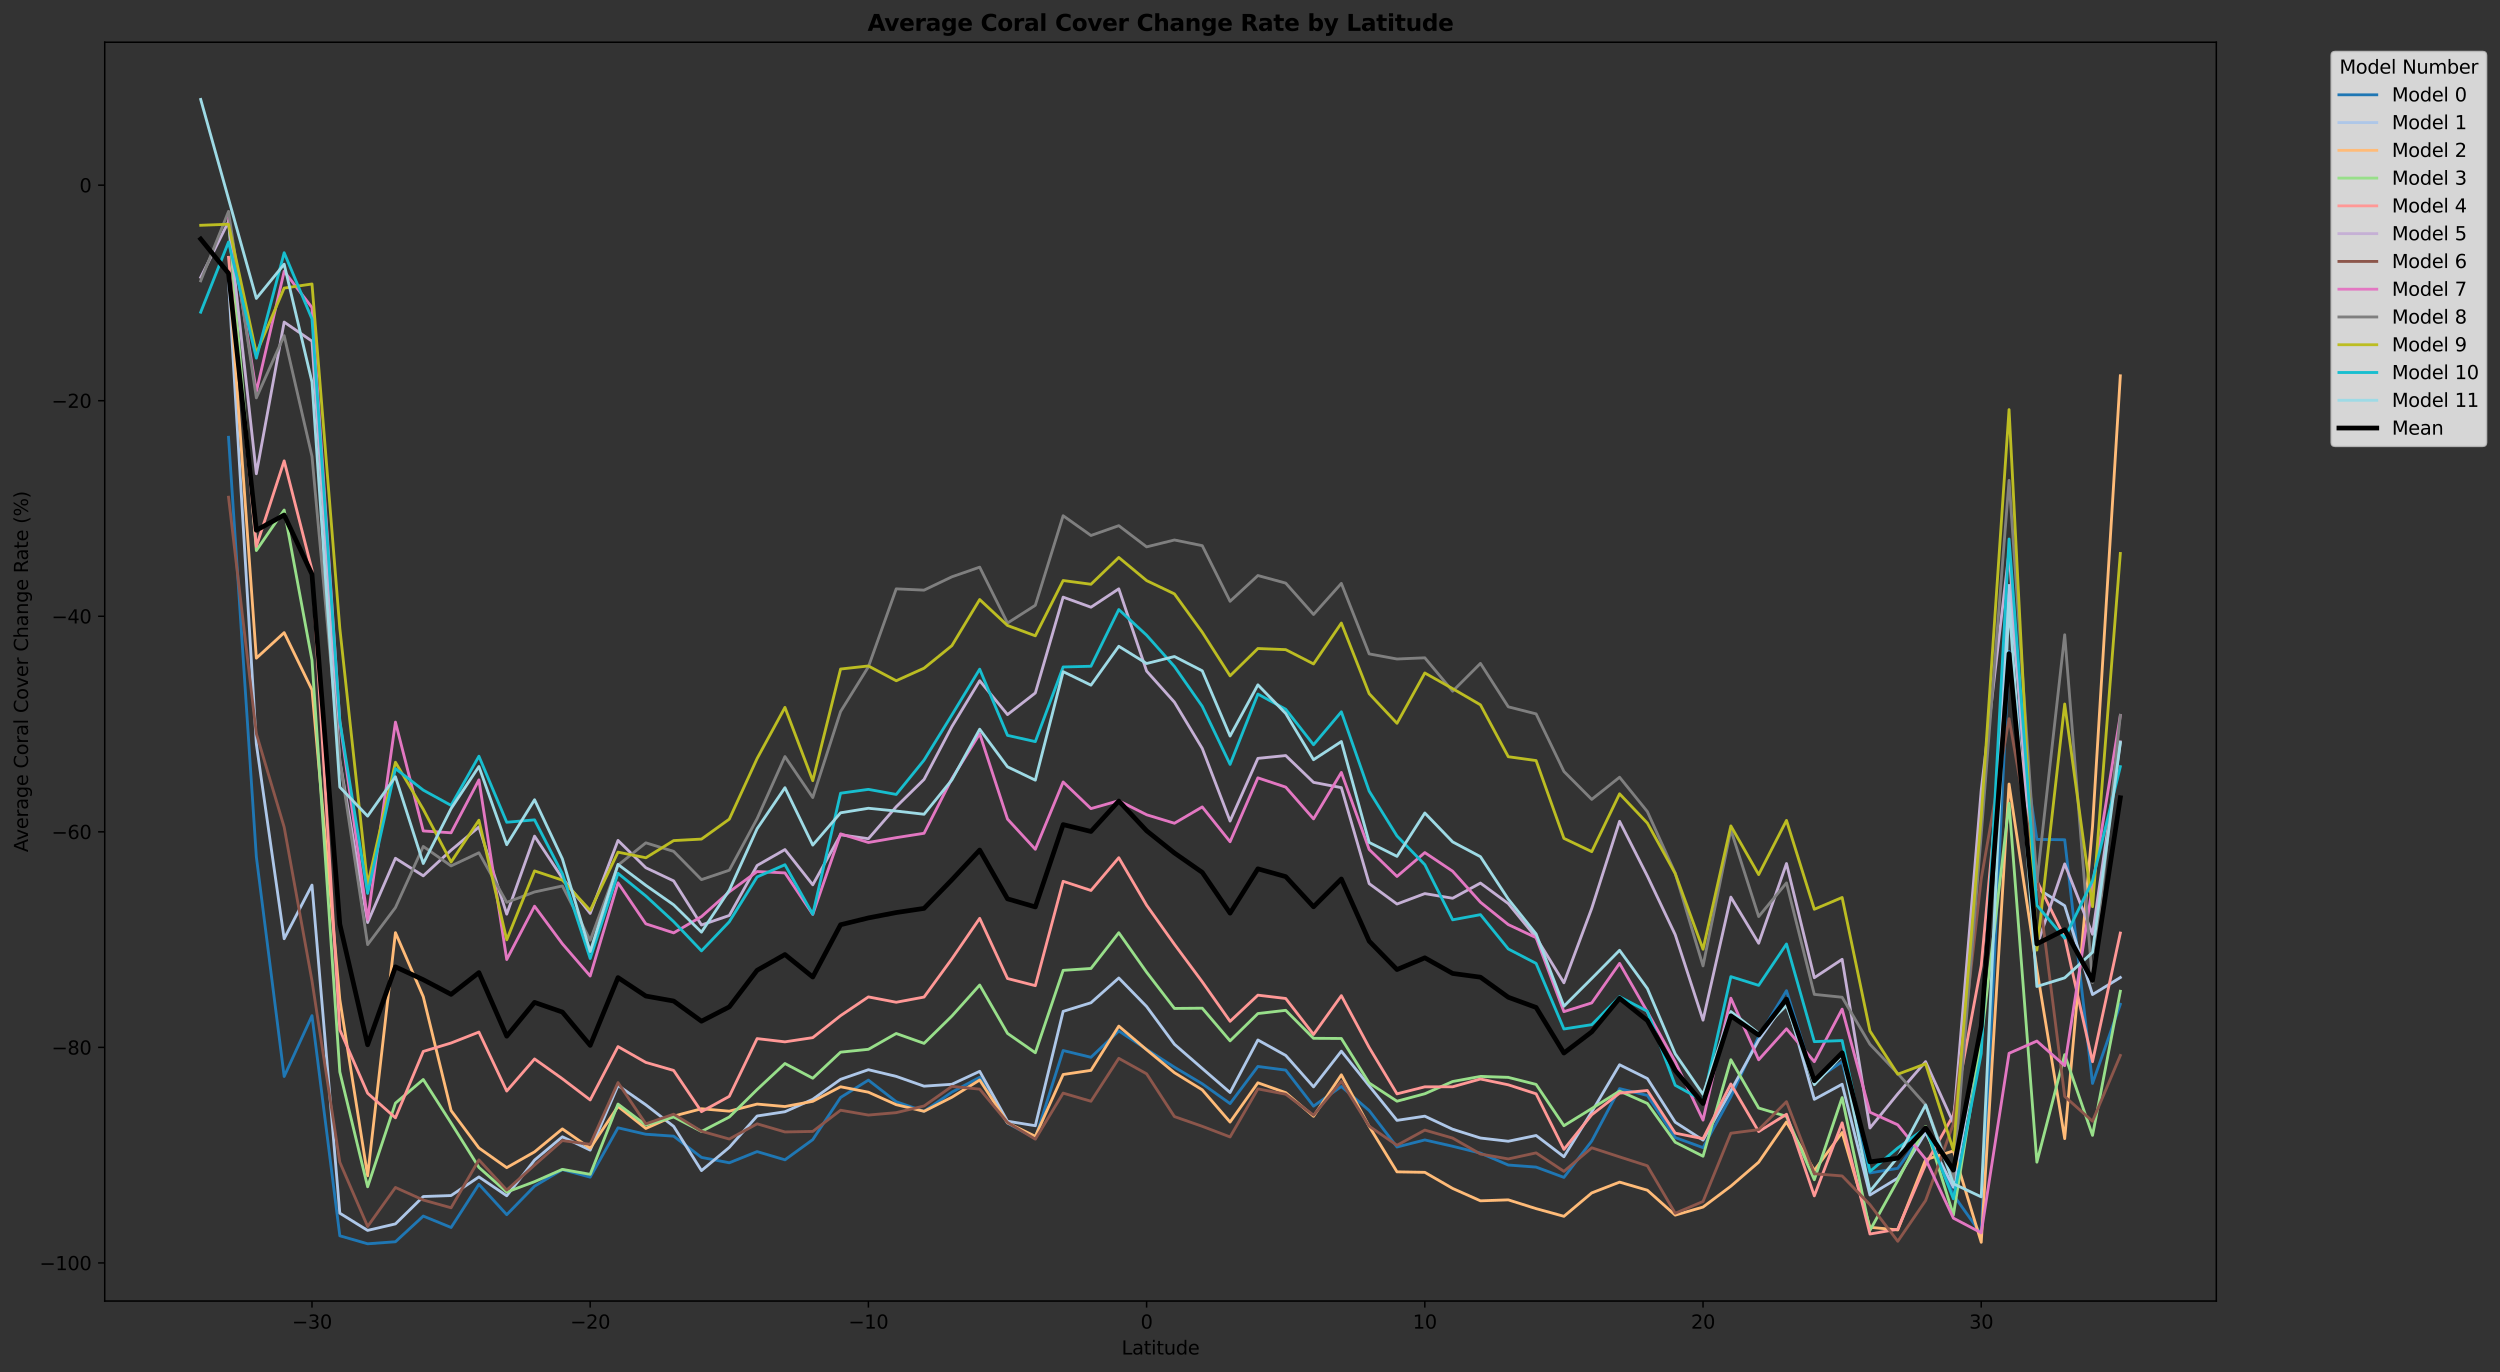 <?xml version="1.0" encoding="utf-8" standalone="no"?>
<!DOCTYPE svg PUBLIC "-//W3C//DTD SVG 1.1//EN"
  "http://www.w3.org/Graphics/SVG/1.1/DTD/svg11.dtd">
<svg xmlns:xlink="http://www.w3.org/1999/xlink" width="1321.275pt" height="725.154pt" viewBox="0 0 1321.275 725.154" xmlns="http://www.w3.org/2000/svg" version="1.1">
 <rect x="0" y="0" width="1321.275" height="725.154" fill="#333333" stroke="none"/>
 <defs>
  <style type="text/css">*{stroke-linejoin: round; stroke-linecap: butt}</style>
 </defs>
 <g id="figure_1">
  <g id="patch_1">
   <path d="M 0 725.154 
L 1321.275 725.154 
L 1321.275 0 
L 0 0 
L 0 725.154 
z
" style="fill: none"/>
  </g>
  <g id="axes_1">
   <g id="patch_2">
    <path d="M 55.345 687.598 
L 1171.345 687.598 
L 1171.345 22.318 
L 55.345 22.318 
L 55.345 687.598 
z
" style="fill: none"/>
   </g>
   <g id="matplotlib.axis_1">
    <g id="xtick_1">
     <g id="line2d_1">
      <defs>
       <path id="m049924252e" d="M 0 0 
L 0 3.5 
" style="stroke: #000000; stroke-width: 0.8"/>
      </defs>
      <g>
       <use xlink:href="#m049924252e" x="164.887" y="687.598" style="stroke: #000000; stroke-width: 0.8"/>
      </g>
     </g>
     <g id="text_1">
      <!-- −30 -->
      <g transform="translate(154.334 702.197) scale(0.1 -0.1)">
       <defs>
        <path id="DejaVuSans-2212" d="M 678 2272 
L 4684 2272 
L 4684 1741 
L 678 1741 
L 678 2272 
z
" transform="scale(0.016)"/>
        <path id="DejaVuSans-33" d="M 2597 2516 
Q 3050 2419 3304 2112 
Q 3559 1806 3559 1356 
Q 3559 666 3084 287 
Q 2609 -91 1734 -91 
Q 1441 -91 1130 -33 
Q 819 25 488 141 
L 488 750 
Q 750 597 1062 519 
Q 1375 441 1716 441 
Q 2309 441 2620 675 
Q 2931 909 2931 1356 
Q 2931 1769 2642 2001 
Q 2353 2234 1838 2234 
L 1294 2234 
L 1294 2753 
L 1863 2753 
Q 2328 2753 2575 2939 
Q 2822 3125 2822 3475 
Q 2822 3834 2567 4026 
Q 2313 4219 1838 4219 
Q 1578 4219 1281 4162 
Q 984 4106 628 3988 
L 628 4550 
Q 988 4650 1302 4700 
Q 1616 4750 1894 4750 
Q 2613 4750 3031 4423 
Q 3450 4097 3450 3541 
Q 3450 3153 3228 2886 
Q 3006 2619 2597 2516 
z
" transform="scale(0.016)"/>
        <path id="DejaVuSans-30" d="M 2034 4250 
Q 1547 4250 1301 3770 
Q 1056 3291 1056 2328 
Q 1056 1369 1301 889 
Q 1547 409 2034 409 
Q 2525 409 2770 889 
Q 3016 1369 3016 2328 
Q 3016 3291 2770 3770 
Q 2525 4250 2034 4250 
z
M 2034 4750 
Q 2819 4750 3233 4129 
Q 3647 3509 3647 2328 
Q 3647 1150 3233 529 
Q 2819 -91 2034 -91 
Q 1250 -91 836 529 
Q 422 1150 422 2328 
Q 422 3509 836 4129 
Q 1250 4750 2034 4750 
z
" transform="scale(0.016)"/>
       </defs>
       <use xlink:href="#DejaVuSans-2212"/>
       <use xlink:href="#DejaVuSans-33" x="83.789"/>
       <use xlink:href="#DejaVuSans-30" x="147.412"/>
      </g>
     </g>
    </g>
    <g id="xtick_2">
     <g id="line2d_2">
      <g>
       <use xlink:href="#m049924252e" x="311.922" y="687.598" style="stroke: #000000; stroke-width: 0.8"/>
      </g>
     </g>
     <g id="text_2">
      <!-- −20 -->
      <g transform="translate(301.37 702.197) scale(0.1 -0.1)">
       <defs>
        <path id="DejaVuSans-32" d="M 1228 531 
L 3431 531 
L 3431 0 
L 469 0 
L 469 531 
Q 828 903 1448 1529 
Q 2069 2156 2228 2338 
Q 2531 2678 2651 2914 
Q 2772 3150 2772 3378 
Q 2772 3750 2511 3984 
Q 2250 4219 1831 4219 
Q 1534 4219 1204 4116 
Q 875 4013 500 3803 
L 500 4441 
Q 881 4594 1212 4672 
Q 1544 4750 1819 4750 
Q 2544 4750 2975 4387 
Q 3406 4025 3406 3419 
Q 3406 3131 3298 2873 
Q 3191 2616 2906 2266 
Q 2828 2175 2409 1742 
Q 1991 1309 1228 531 
z
" transform="scale(0.016)"/>
       </defs>
       <use xlink:href="#DejaVuSans-2212"/>
       <use xlink:href="#DejaVuSans-32" x="83.789"/>
       <use xlink:href="#DejaVuSans-30" x="147.412"/>
      </g>
     </g>
    </g>
    <g id="xtick_3">
     <g id="line2d_3">
      <g>
       <use xlink:href="#m049924252e" x="458.958" y="687.598" style="stroke: #000000; stroke-width: 0.8"/>
      </g>
     </g>
     <g id="text_3">
      <!-- −10 -->
      <g transform="translate(448.406 702.197) scale(0.1 -0.1)">
       <defs>
        <path id="DejaVuSans-31" d="M 794 531 
L 1825 531 
L 1825 4091 
L 703 3866 
L 703 4441 
L 1819 4666 
L 2450 4666 
L 2450 531 
L 3481 531 
L 3481 0 
L 794 0 
L 794 531 
z
" transform="scale(0.016)"/>
       </defs>
       <use xlink:href="#DejaVuSans-2212"/>
       <use xlink:href="#DejaVuSans-31" x="83.789"/>
       <use xlink:href="#DejaVuSans-30" x="147.412"/>
      </g>
     </g>
    </g>
    <g id="xtick_4">
     <g id="line2d_4">
      <g>
       <use xlink:href="#m049924252e" x="605.994" y="687.598" style="stroke: #000000; stroke-width: 0.8"/>
      </g>
     </g>
     <g id="text_4">
      <!-- 0 -->
      <g transform="translate(602.812 702.197) scale(0.1 -0.1)">
       <use xlink:href="#DejaVuSans-30"/>
      </g>
     </g>
    </g>
    <g id="xtick_5">
     <g id="line2d_5">
      <g>
       <use xlink:href="#m049924252e" x="753.029" y="687.598" style="stroke: #000000; stroke-width: 0.8"/>
      </g>
     </g>
     <g id="text_5">
      <!-- 10 -->
      <g transform="translate(746.667 702.197) scale(0.1 -0.1)">
       <use xlink:href="#DejaVuSans-31"/>
       <use xlink:href="#DejaVuSans-30" x="63.623"/>
      </g>
     </g>
    </g>
    <g id="xtick_6">
     <g id="line2d_6">
      <g>
       <use xlink:href="#m049924252e" x="900.065" y="687.598" style="stroke: #000000; stroke-width: 0.8"/>
      </g>
     </g>
     <g id="text_6">
      <!-- 20 -->
      <g transform="translate(893.702 702.197) scale(0.1 -0.1)">
       <use xlink:href="#DejaVuSans-32"/>
       <use xlink:href="#DejaVuSans-30" x="63.623"/>
      </g>
     </g>
    </g>
    <g id="xtick_7">
     <g id="line2d_7">
      <g>
       <use xlink:href="#m049924252e" x="1047.1" y="687.598" style="stroke: #000000; stroke-width: 0.8"/>
      </g>
     </g>
     <g id="text_7">
      <!-- 30 -->
      <g transform="translate(1040.738 702.197) scale(0.1 -0.1)">
       <use xlink:href="#DejaVuSans-33"/>
       <use xlink:href="#DejaVuSans-30" x="63.623"/>
      </g>
     </g>
    </g>
    <g id="text_8">
     <!-- Latitude -->
     <g transform="translate(592.766 715.875) scale(0.1 -0.1)">
      <defs>
       <path id="DejaVuSans-4c" d="M 628 4666 
L 1259 4666 
L 1259 531 
L 3531 531 
L 3531 0 
L 628 0 
L 628 4666 
z
" transform="scale(0.016)"/>
       <path id="DejaVuSans-61" d="M 2194 1759 
Q 1497 1759 1228 1600 
Q 959 1441 959 1056 
Q 959 750 1161 570 
Q 1363 391 1709 391 
Q 2188 391 2477 730 
Q 2766 1069 2766 1631 
L 2766 1759 
L 2194 1759 
z
M 3341 1997 
L 3341 0 
L 2766 0 
L 2766 531 
Q 2569 213 2275 61 
Q 1981 -91 1556 -91 
Q 1019 -91 701 211 
Q 384 513 384 1019 
Q 384 1609 779 1909 
Q 1175 2209 1959 2209 
L 2766 2209 
L 2766 2266 
Q 2766 2663 2505 2880 
Q 2244 3097 1772 3097 
Q 1472 3097 1187 3025 
Q 903 2953 641 2809 
L 641 3341 
Q 956 3463 1253 3523 
Q 1550 3584 1831 3584 
Q 2591 3584 2966 3190 
Q 3341 2797 3341 1997 
z
" transform="scale(0.016)"/>
       <path id="DejaVuSans-74" d="M 1172 4494 
L 1172 3500 
L 2356 3500 
L 2356 3053 
L 1172 3053 
L 1172 1153 
Q 1172 725 1289 603 
Q 1406 481 1766 481 
L 2356 481 
L 2356 0 
L 1766 0 
Q 1100 0 847 248 
Q 594 497 594 1153 
L 594 3053 
L 172 3053 
L 172 3500 
L 594 3500 
L 594 4494 
L 1172 4494 
z
" transform="scale(0.016)"/>
       <path id="DejaVuSans-69" d="M 603 3500 
L 1178 3500 
L 1178 0 
L 603 0 
L 603 3500 
z
M 603 4863 
L 1178 4863 
L 1178 4134 
L 603 4134 
L 603 4863 
z
" transform="scale(0.016)"/>
       <path id="DejaVuSans-75" d="M 544 1381 
L 544 3500 
L 1119 3500 
L 1119 1403 
Q 1119 906 1312 657 
Q 1506 409 1894 409 
Q 2359 409 2629 706 
Q 2900 1003 2900 1516 
L 2900 3500 
L 3475 3500 
L 3475 0 
L 2900 0 
L 2900 538 
Q 2691 219 2414 64 
Q 2138 -91 1772 -91 
Q 1169 -91 856 284 
Q 544 659 544 1381 
z
M 1991 3584 
L 1991 3584 
z
" transform="scale(0.016)"/>
       <path id="DejaVuSans-64" d="M 2906 2969 
L 2906 4863 
L 3481 4863 
L 3481 0 
L 2906 0 
L 2906 525 
Q 2725 213 2448 61 
Q 2172 -91 1784 -91 
Q 1150 -91 751 415 
Q 353 922 353 1747 
Q 353 2572 751 3078 
Q 1150 3584 1784 3584 
Q 2172 3584 2448 3432 
Q 2725 3281 2906 2969 
z
M 947 1747 
Q 947 1113 1208 752 
Q 1469 391 1925 391 
Q 2381 391 2643 752 
Q 2906 1113 2906 1747 
Q 2906 2381 2643 2742 
Q 2381 3103 1925 3103 
Q 1469 3103 1208 2742 
Q 947 2381 947 1747 
z
" transform="scale(0.016)"/>
       <path id="DejaVuSans-65" d="M 3597 1894 
L 3597 1613 
L 953 1613 
Q 991 1019 1311 708 
Q 1631 397 2203 397 
Q 2534 397 2845 478 
Q 3156 559 3463 722 
L 3463 178 
Q 3153 47 2828 -22 
Q 2503 -91 2169 -91 
Q 1331 -91 842 396 
Q 353 884 353 1716 
Q 353 2575 817 3079 
Q 1281 3584 2069 3584 
Q 2775 3584 3186 3129 
Q 3597 2675 3597 1894 
z
M 3022 2063 
Q 3016 2534 2758 2815 
Q 2500 3097 2075 3097 
Q 1594 3097 1305 2825 
Q 1016 2553 972 2059 
L 3022 2063 
z
" transform="scale(0.016)"/>
      </defs>
      <use xlink:href="#DejaVuSans-4c"/>
      <use xlink:href="#DejaVuSans-61" x="55.713"/>
      <use xlink:href="#DejaVuSans-74" x="116.992"/>
      <use xlink:href="#DejaVuSans-69" x="156.201"/>
      <use xlink:href="#DejaVuSans-74" x="183.984"/>
      <use xlink:href="#DejaVuSans-75" x="223.193"/>
      <use xlink:href="#DejaVuSans-64" x="286.572"/>
      <use xlink:href="#DejaVuSans-65" x="350.049"/>
     </g>
    </g>
   </g>
   <g id="matplotlib.axis_2">
    <g id="ytick_1">
     <g id="line2d_8">
      <defs>
       <path id="m5e537dbd3f" d="M 0 0 
L -3.5 0 
" style="stroke: #000000; stroke-width: 0.8"/>
      </defs>
      <g>
       <use xlink:href="#m5e537dbd3f" x="55.345" y="667.477" style="stroke: #000000; stroke-width: 0.8"/>
      </g>
     </g>
     <g id="text_9">
      <!-- −100 -->
      <g transform="translate(20.878 671.276) scale(0.1 -0.1)">
       <use xlink:href="#DejaVuSans-2212"/>
       <use xlink:href="#DejaVuSans-31" x="83.789"/>
       <use xlink:href="#DejaVuSans-30" x="147.412"/>
       <use xlink:href="#DejaVuSans-30" x="211.035"/>
      </g>
     </g>
    </g>
    <g id="ytick_2">
     <g id="line2d_9">
      <g>
       <use xlink:href="#m5e537dbd3f" x="55.345" y="553.552" style="stroke: #000000; stroke-width: 0.8"/>
      </g>
     </g>
     <g id="text_10">
      <!-- −80 -->
      <g transform="translate(27.241 557.351) scale(0.1 -0.1)">
       <defs>
        <path id="DejaVuSans-38" d="M 2034 2216 
Q 1584 2216 1326 1975 
Q 1069 1734 1069 1313 
Q 1069 891 1326 650 
Q 1584 409 2034 409 
Q 2484 409 2743 651 
Q 3003 894 3003 1313 
Q 3003 1734 2745 1975 
Q 2488 2216 2034 2216 
z
M 1403 2484 
Q 997 2584 770 2862 
Q 544 3141 544 3541 
Q 544 4100 942 4425 
Q 1341 4750 2034 4750 
Q 2731 4750 3128 4425 
Q 3525 4100 3525 3541 
Q 3525 3141 3298 2862 
Q 3072 2584 2669 2484 
Q 3125 2378 3379 2068 
Q 3634 1759 3634 1313 
Q 3634 634 3220 271 
Q 2806 -91 2034 -91 
Q 1263 -91 848 271 
Q 434 634 434 1313 
Q 434 1759 690 2068 
Q 947 2378 1403 2484 
z
M 1172 3481 
Q 1172 3119 1398 2916 
Q 1625 2713 2034 2713 
Q 2441 2713 2670 2916 
Q 2900 3119 2900 3481 
Q 2900 3844 2670 4047 
Q 2441 4250 2034 4250 
Q 1625 4250 1398 4047 
Q 1172 3844 1172 3481 
z
" transform="scale(0.016)"/>
       </defs>
       <use xlink:href="#DejaVuSans-2212"/>
       <use xlink:href="#DejaVuSans-38" x="83.789"/>
       <use xlink:href="#DejaVuSans-30" x="147.412"/>
      </g>
     </g>
    </g>
    <g id="ytick_3">
     <g id="line2d_10">
      <g>
       <use xlink:href="#m5e537dbd3f" x="55.345" y="439.626" style="stroke: #000000; stroke-width: 0.8"/>
      </g>
     </g>
     <g id="text_11">
      <!-- −60 -->
      <g transform="translate(27.241 443.425) scale(0.1 -0.1)">
       <defs>
        <path id="DejaVuSans-36" d="M 2113 2584 
Q 1688 2584 1439 2293 
Q 1191 2003 1191 1497 
Q 1191 994 1439 701 
Q 1688 409 2113 409 
Q 2538 409 2786 701 
Q 3034 994 3034 1497 
Q 3034 2003 2786 2293 
Q 2538 2584 2113 2584 
z
M 3366 4563 
L 3366 3988 
Q 3128 4100 2886 4159 
Q 2644 4219 2406 4219 
Q 1781 4219 1451 3797 
Q 1122 3375 1075 2522 
Q 1259 2794 1537 2939 
Q 1816 3084 2150 3084 
Q 2853 3084 3261 2657 
Q 3669 2231 3669 1497 
Q 3669 778 3244 343 
Q 2819 -91 2113 -91 
Q 1303 -91 875 529 
Q 447 1150 447 2328 
Q 447 3434 972 4092 
Q 1497 4750 2381 4750 
Q 2619 4750 2861 4703 
Q 3103 4656 3366 4563 
z
" transform="scale(0.016)"/>
       </defs>
       <use xlink:href="#DejaVuSans-2212"/>
       <use xlink:href="#DejaVuSans-36" x="83.789"/>
       <use xlink:href="#DejaVuSans-30" x="147.412"/>
      </g>
     </g>
    </g>
    <g id="ytick_4">
     <g id="line2d_11">
      <g>
       <use xlink:href="#m5e537dbd3f" x="55.345" y="325.701" style="stroke: #000000; stroke-width: 0.8"/>
      </g>
     </g>
     <g id="text_12">
      <!-- −40 -->
      <g transform="translate(27.241 329.5) scale(0.1 -0.1)">
       <defs>
        <path id="DejaVuSans-34" d="M 2419 4116 
L 825 1625 
L 2419 1625 
L 2419 4116 
z
M 2253 4666 
L 3047 4666 
L 3047 1625 
L 3713 1625 
L 3713 1100 
L 3047 1100 
L 3047 0 
L 2419 0 
L 2419 1100 
L 313 1100 
L 313 1709 
L 2253 4666 
z
" transform="scale(0.016)"/>
       </defs>
       <use xlink:href="#DejaVuSans-2212"/>
       <use xlink:href="#DejaVuSans-34" x="83.789"/>
       <use xlink:href="#DejaVuSans-30" x="147.412"/>
      </g>
     </g>
    </g>
    <g id="ytick_5">
     <g id="line2d_12">
      <g>
       <use xlink:href="#m5e537dbd3f" x="55.345" y="211.775" style="stroke: #000000; stroke-width: 0.8"/>
      </g>
     </g>
     <g id="text_13">
      <!-- −20 -->
      <g transform="translate(27.241 215.575) scale(0.1 -0.1)">
       <use xlink:href="#DejaVuSans-2212"/>
       <use xlink:href="#DejaVuSans-32" x="83.789"/>
       <use xlink:href="#DejaVuSans-30" x="147.412"/>
      </g>
     </g>
    </g>
    <g id="ytick_6">
     <g id="line2d_13">
      <g>
       <use xlink:href="#m5e537dbd3f" x="55.345" y="97.85" style="stroke: #000000; stroke-width: 0.8"/>
      </g>
     </g>
     <g id="text_14">
      <!-- 0 -->
      <g transform="translate(41.983 101.649) scale(0.1 -0.1)">
       <use xlink:href="#DejaVuSans-30"/>
      </g>
     </g>
    </g>
    <g id="text_15">
     <!-- Average Coral Cover Change Rate (%) -->
     <g transform="translate(14.798 450.396) rotate(-90) scale(0.1 -0.1)">
      <defs>
       <path id="DejaVuSans-41" d="M 2188 4044 
L 1331 1722 
L 3047 1722 
L 2188 4044 
z
M 1831 4666 
L 2547 4666 
L 4325 0 
L 3669 0 
L 3244 1197 
L 1141 1197 
L 716 0 
L 50 0 
L 1831 4666 
z
" transform="scale(0.016)"/>
       <path id="DejaVuSans-76" d="M 191 3500 
L 800 3500 
L 1894 563 
L 2988 3500 
L 3597 3500 
L 2284 0 
L 1503 0 
L 191 3500 
z
" transform="scale(0.016)"/>
       <path id="DejaVuSans-72" d="M 2631 2963 
Q 2534 3019 2420 3045 
Q 2306 3072 2169 3072 
Q 1681 3072 1420 2755 
Q 1159 2438 1159 1844 
L 1159 0 
L 581 0 
L 581 3500 
L 1159 3500 
L 1159 2956 
Q 1341 3275 1631 3429 
Q 1922 3584 2338 3584 
Q 2397 3584 2469 3576 
Q 2541 3569 2628 3553 
L 2631 2963 
z
" transform="scale(0.016)"/>
       <path id="DejaVuSans-67" d="M 2906 1791 
Q 2906 2416 2648 2759 
Q 2391 3103 1925 3103 
Q 1463 3103 1205 2759 
Q 947 2416 947 1791 
Q 947 1169 1205 825 
Q 1463 481 1925 481 
Q 2391 481 2648 825 
Q 2906 1169 2906 1791 
z
M 3481 434 
Q 3481 -459 3084 -895 
Q 2688 -1331 1869 -1331 
Q 1566 -1331 1297 -1286 
Q 1028 -1241 775 -1147 
L 775 -588 
Q 1028 -725 1275 -790 
Q 1522 -856 1778 -856 
Q 2344 -856 2625 -561 
Q 2906 -266 2906 331 
L 2906 616 
Q 2728 306 2450 153 
Q 2172 0 1784 0 
Q 1141 0 747 490 
Q 353 981 353 1791 
Q 353 2603 747 3093 
Q 1141 3584 1784 3584 
Q 2172 3584 2450 3431 
Q 2728 3278 2906 2969 
L 2906 3500 
L 3481 3500 
L 3481 434 
z
" transform="scale(0.016)"/>
       <path id="DejaVuSans-20" transform="scale(0.016)"/>
       <path id="DejaVuSans-43" d="M 4122 4306 
L 4122 3641 
Q 3803 3938 3442 4084 
Q 3081 4231 2675 4231 
Q 1875 4231 1450 3742 
Q 1025 3253 1025 2328 
Q 1025 1406 1450 917 
Q 1875 428 2675 428 
Q 3081 428 3442 575 
Q 3803 722 4122 1019 
L 4122 359 
Q 3791 134 3420 21 
Q 3050 -91 2638 -91 
Q 1578 -91 968 557 
Q 359 1206 359 2328 
Q 359 3453 968 4101 
Q 1578 4750 2638 4750 
Q 3056 4750 3426 4639 
Q 3797 4528 4122 4306 
z
" transform="scale(0.016)"/>
       <path id="DejaVuSans-6f" d="M 1959 3097 
Q 1497 3097 1228 2736 
Q 959 2375 959 1747 
Q 959 1119 1226 758 
Q 1494 397 1959 397 
Q 2419 397 2687 759 
Q 2956 1122 2956 1747 
Q 2956 2369 2687 2733 
Q 2419 3097 1959 3097 
z
M 1959 3584 
Q 2709 3584 3137 3096 
Q 3566 2609 3566 1747 
Q 3566 888 3137 398 
Q 2709 -91 1959 -91 
Q 1206 -91 779 398 
Q 353 888 353 1747 
Q 353 2609 779 3096 
Q 1206 3584 1959 3584 
z
" transform="scale(0.016)"/>
       <path id="DejaVuSans-6c" d="M 603 4863 
L 1178 4863 
L 1178 0 
L 603 0 
L 603 4863 
z
" transform="scale(0.016)"/>
       <path id="DejaVuSans-68" d="M 3513 2113 
L 3513 0 
L 2938 0 
L 2938 2094 
Q 2938 2591 2744 2837 
Q 2550 3084 2163 3084 
Q 1697 3084 1428 2787 
Q 1159 2491 1159 1978 
L 1159 0 
L 581 0 
L 581 4863 
L 1159 4863 
L 1159 2956 
Q 1366 3272 1645 3428 
Q 1925 3584 2291 3584 
Q 2894 3584 3203 3211 
Q 3513 2838 3513 2113 
z
" transform="scale(0.016)"/>
       <path id="DejaVuSans-6e" d="M 3513 2113 
L 3513 0 
L 2938 0 
L 2938 2094 
Q 2938 2591 2744 2837 
Q 2550 3084 2163 3084 
Q 1697 3084 1428 2787 
Q 1159 2491 1159 1978 
L 1159 0 
L 581 0 
L 581 3500 
L 1159 3500 
L 1159 2956 
Q 1366 3272 1645 3428 
Q 1925 3584 2291 3584 
Q 2894 3584 3203 3211 
Q 3513 2838 3513 2113 
z
" transform="scale(0.016)"/>
       <path id="DejaVuSans-52" d="M 2841 2188 
Q 3044 2119 3236 1894 
Q 3428 1669 3622 1275 
L 4263 0 
L 3584 0 
L 2988 1197 
Q 2756 1666 2539 1819 
Q 2322 1972 1947 1972 
L 1259 1972 
L 1259 0 
L 628 0 
L 628 4666 
L 2053 4666 
Q 2853 4666 3247 4331 
Q 3641 3997 3641 3322 
Q 3641 2881 3436 2590 
Q 3231 2300 2841 2188 
z
M 1259 4147 
L 1259 2491 
L 2053 2491 
Q 2509 2491 2742 2702 
Q 2975 2913 2975 3322 
Q 2975 3731 2742 3939 
Q 2509 4147 2053 4147 
L 1259 4147 
z
" transform="scale(0.016)"/>
       <path id="DejaVuSans-28" d="M 1984 4856 
Q 1566 4138 1362 3434 
Q 1159 2731 1159 2009 
Q 1159 1288 1364 580 
Q 1569 -128 1984 -844 
L 1484 -844 
Q 1016 -109 783 600 
Q 550 1309 550 2009 
Q 550 2706 781 3412 
Q 1013 4119 1484 4856 
L 1984 4856 
z
" transform="scale(0.016)"/>
       <path id="DejaVuSans-25" d="M 4653 2053 
Q 4381 2053 4226 1822 
Q 4072 1591 4072 1178 
Q 4072 772 4226 539 
Q 4381 306 4653 306 
Q 4919 306 5073 539 
Q 5228 772 5228 1178 
Q 5228 1588 5073 1820 
Q 4919 2053 4653 2053 
z
M 4653 2450 
Q 5147 2450 5437 2106 
Q 5728 1763 5728 1178 
Q 5728 594 5436 251 
Q 5144 -91 4653 -91 
Q 4153 -91 3862 251 
Q 3572 594 3572 1178 
Q 3572 1766 3864 2108 
Q 4156 2450 4653 2450 
z
M 1428 4353 
Q 1159 4353 1004 4120 
Q 850 3888 850 3481 
Q 850 3069 1003 2837 
Q 1156 2606 1428 2606 
Q 1700 2606 1854 2837 
Q 2009 3069 2009 3481 
Q 2009 3884 1853 4118 
Q 1697 4353 1428 4353 
z
M 4250 4750 
L 4750 4750 
L 1831 -91 
L 1331 -91 
L 4250 4750 
z
M 1428 4750 
Q 1922 4750 2215 4408 
Q 2509 4066 2509 3481 
Q 2509 2891 2217 2550 
Q 1925 2209 1428 2209 
Q 931 2209 642 2551 
Q 353 2894 353 3481 
Q 353 4063 643 4406 
Q 934 4750 1428 4750 
z
" transform="scale(0.016)"/>
       <path id="DejaVuSans-29" d="M 513 4856 
L 1013 4856 
Q 1481 4119 1714 3412 
Q 1947 2706 1947 2009 
Q 1947 1309 1714 600 
Q 1481 -109 1013 -844 
L 513 -844 
Q 928 -128 1133 580 
Q 1338 1288 1338 2009 
Q 1338 2731 1133 3434 
Q 928 4138 513 4856 
z
" transform="scale(0.016)"/>
      </defs>
      <use xlink:href="#DejaVuSans-41"/>
      <use xlink:href="#DejaVuSans-76" x="62.533"/>
      <use xlink:href="#DejaVuSans-65" x="121.713"/>
      <use xlink:href="#DejaVuSans-72" x="183.236"/>
      <use xlink:href="#DejaVuSans-61" x="224.35"/>
      <use xlink:href="#DejaVuSans-67" x="285.629"/>
      <use xlink:href="#DejaVuSans-65" x="349.105"/>
      <use xlink:href="#DejaVuSans-20" x="410.629"/>
      <use xlink:href="#DejaVuSans-43" x="442.416"/>
      <use xlink:href="#DejaVuSans-6f" x="512.24"/>
      <use xlink:href="#DejaVuSans-72" x="573.422"/>
      <use xlink:href="#DejaVuSans-61" x="614.535"/>
      <use xlink:href="#DejaVuSans-6c" x="675.814"/>
      <use xlink:href="#DejaVuSans-20" x="703.598"/>
      <use xlink:href="#DejaVuSans-43" x="735.385"/>
      <use xlink:href="#DejaVuSans-6f" x="805.209"/>
      <use xlink:href="#DejaVuSans-76" x="866.391"/>
      <use xlink:href="#DejaVuSans-65" x="925.57"/>
      <use xlink:href="#DejaVuSans-72" x="987.094"/>
      <use xlink:href="#DejaVuSans-20" x="1028.207"/>
      <use xlink:href="#DejaVuSans-43" x="1059.994"/>
      <use xlink:href="#DejaVuSans-68" x="1129.818"/>
      <use xlink:href="#DejaVuSans-61" x="1193.197"/>
      <use xlink:href="#DejaVuSans-6e" x="1254.477"/>
      <use xlink:href="#DejaVuSans-67" x="1317.855"/>
      <use xlink:href="#DejaVuSans-65" x="1381.332"/>
      <use xlink:href="#DejaVuSans-20" x="1442.855"/>
      <use xlink:href="#DejaVuSans-52" x="1474.643"/>
      <use xlink:href="#DejaVuSans-61" x="1541.875"/>
      <use xlink:href="#DejaVuSans-74" x="1603.154"/>
      <use xlink:href="#DejaVuSans-65" x="1642.363"/>
      <use xlink:href="#DejaVuSans-20" x="1703.887"/>
      <use xlink:href="#DejaVuSans-28" x="1735.674"/>
      <use xlink:href="#DejaVuSans-25" x="1774.688"/>
      <use xlink:href="#DejaVuSans-29" x="1869.707"/>
     </g>
    </g>
   </g>
   <g id="line2d_14">
    <path d="M 120.776 231.113 
L 135.48 452.843 
L 150.183 568.928 
L 164.887 536.79 
L 179.59 653.122 
L 194.294 657.358 
L 208.997 656.279 
L 223.701 642.712 
L 238.405 648.739 
L 253.108 625.926 
L 267.812 641.965 
L 282.515 626.898 
L 297.219 618.142 
L 311.922 622.138 
L 326.626 596.063 
L 341.33 599.466 
L 356.033 600.473 
L 370.737 611.695 
L 385.44 614.547 
L 400.144 608.63 
L 414.847 612.981 
L 429.551 602.299 
L 444.254 580.03 
L 458.958 570.849 
L 473.662 582.264 
L 488.365 587.347 
L 503.069 577.206 
L 517.772 569.365 
L 532.476 593.621 
L 547.179 601.608 
L 561.883 555.213 
L 576.586 558.796 
L 591.29 544.875 
L 605.994 554.581 
L 620.697 564.029 
L 635.401 572.792 
L 650.104 583.248 
L 664.808 563.635 
L 679.511 565.562 
L 694.215 584.608 
L 708.918 574.219 
L 723.622 586.94 
L 738.326 606.201 
L 753.029 602.47 
L 767.733 605.812 
L 782.436 609.439 
L 797.14 615.728 
L 811.843 616.818 
L 826.547 622.259 
L 841.25 603.043 
L 855.954 575.344 
L 870.658 578.944 
L 885.361 601.201 
L 900.065 606.541 
L 914.768 579.609 
L 929.472 547.855 
L 944.175 523.568 
L 958.879 571.148 
L 973.582 561.128 
L 988.286 619.903 
L 1002.99 617.48 
L 1017.693 597.132 
L 1032.397 631.528 
L 1047.1 652.175 
L 1061.804 344.271 
L 1076.507 443.639 
L 1091.211 443.805 
L 1105.914 572.602 
L 1120.618 530.769 
" clip-path="url(#p2fa4e5263d)" style="fill: none; stroke: #1f77b4; stroke-width: 1.5; stroke-linecap: square"/>
   </g>
   <g id="line2d_15">
    <path d="M 120.776 149.214 
L 135.48 393.235 
L 150.183 496.124 
L 164.887 467.786 
L 179.59 641.185 
L 194.294 650.279 
L 208.997 646.838 
L 223.701 632.38 
L 238.405 631.856 
L 253.108 622.011 
L 267.812 631.969 
L 282.515 613.129 
L 297.219 600.814 
L 311.922 607.851 
L 326.626 573.671 
L 341.33 583.909 
L 356.033 595.292 
L 370.737 618.674 
L 385.44 606.393 
L 400.144 589.816 
L 414.847 587.563 
L 429.551 580.99 
L 444.254 570.433 
L 458.958 565.349 
L 473.662 568.883 
L 488.365 574.051 
L 503.069 573.053 
L 517.772 566.202 
L 532.476 592.578 
L 547.179 594.951 
L 561.883 534.518 
L 576.586 529.967 
L 591.29 516.882 
L 605.994 531.962 
L 620.697 551.906 
L 635.401 564.688 
L 650.104 577.41 
L 664.808 549.644 
L 679.511 557.805 
L 694.215 574.415 
L 708.918 555.554 
L 723.622 573.876 
L 738.326 592.126 
L 753.029 589.915 
L 767.733 596.815 
L 782.436 601.457 
L 797.14 603.165 
L 811.843 600.118 
L 826.547 611.351 
L 841.25 587.625 
L 855.954 562.737 
L 870.658 570.032 
L 885.361 593.084 
L 900.065 602.564 
L 914.768 576.437 
L 929.472 549.735 
L 944.175 528.899 
L 958.879 581.007 
L 973.582 573.03 
L 988.286 631.568 
L 1002.99 622.658 
L 1017.693 598.565 
L 1032.397 627.486 
L 1047.1 544.414 
L 1061.804 309.374 
L 1076.507 469.491 
L 1091.211 478.669 
L 1105.914 525.63 
L 1120.618 516.618 
" clip-path="url(#p2fa4e5263d)" style="fill: none; stroke: #aec7e8; stroke-width: 1.5; stroke-linecap: square"/>
   </g>
   <g id="line2d_16">
    <path d="M 120.776 142.818 
L 135.48 347.848 
L 150.183 334.364 
L 164.887 364.595 
L 179.59 528.19 
L 194.294 621.419 
L 208.997 492.928 
L 223.701 526.773 
L 238.405 586.939 
L 253.108 606.707 
L 267.812 617.112 
L 282.515 608.773 
L 297.219 596.636 
L 311.922 606.864 
L 326.626 584.765 
L 341.33 596.395 
L 356.033 589.874 
L 370.737 585.99 
L 385.44 587.262 
L 400.144 583.516 
L 414.847 584.816 
L 429.551 582.065 
L 444.254 574.37 
L 458.958 577.239 
L 473.662 583.827 
L 488.365 587.335 
L 503.069 579.905 
L 517.772 570.786 
L 532.476 593.412 
L 547.179 600.568 
L 561.883 567.89 
L 576.586 565.694 
L 591.29 542.313 
L 605.994 554.828 
L 620.697 566.925 
L 635.401 575.992 
L 650.104 593.027 
L 664.808 572.265 
L 679.511 577.476 
L 694.215 589.968 
L 708.918 568.05 
L 723.622 595.322 
L 738.326 619.329 
L 753.029 619.595 
L 767.733 628.098 
L 782.436 634.645 
L 797.14 634.133 
L 811.843 638.779 
L 826.547 642.83 
L 841.25 630.462 
L 855.954 624.76 
L 870.658 629.042 
L 885.361 642.202 
L 900.065 637.943 
L 914.768 626.911 
L 929.472 614.229 
L 944.175 592.956 
L 958.879 618.61 
L 973.582 598.538 
L 988.286 648.63 
L 1002.99 650.031 
L 1017.693 612.907 
L 1032.397 608.276 
L 1047.1 656.557 
L 1061.804 414.383 
L 1076.507 512.269 
L 1091.211 601.773 
L 1105.914 436.803 
L 1120.618 198.616 
" clip-path="url(#p2fa4e5263d)" style="fill: none; stroke: #ffbb78; stroke-width: 1.5; stroke-linecap: square"/>
   </g>
   <g id="line2d_17">
    <path d="M 120.776 116.708 
L 135.48 290.953 
L 150.183 269.559 
L 164.887 348.922 
L 179.59 566.494 
L 194.294 627.226 
L 208.997 583.014 
L 223.701 570.528 
L 238.405 593.546 
L 253.108 616.992 
L 267.812 630.027 
L 282.515 624.513 
L 297.219 618.018 
L 311.922 620.657 
L 326.626 583.514 
L 341.33 594.605 
L 356.033 590.332 
L 370.737 597.992 
L 385.44 590.353 
L 400.144 575.824 
L 414.847 562.083 
L 429.551 569.855 
L 444.254 556.077 
L 458.958 554.574 
L 473.662 546.211 
L 488.365 551.433 
L 503.069 536.998 
L 517.772 520.601 
L 532.476 546.153 
L 547.179 556.385 
L 561.883 512.84 
L 576.586 511.842 
L 591.29 492.958 
L 605.994 513.826 
L 620.697 532.976 
L 635.401 532.838 
L 650.104 550.109 
L 664.808 535.674 
L 679.511 533.967 
L 694.215 548.762 
L 708.918 548.846 
L 723.622 572.381 
L 738.326 582.001 
L 753.029 578.058 
L 767.733 571.592 
L 782.436 568.901 
L 797.14 569.414 
L 811.843 573.121 
L 826.547 594.951 
L 841.25 585.884 
L 855.954 576.641 
L 870.658 583.179 
L 885.361 603.684 
L 900.065 611.077 
L 914.768 560.085 
L 929.472 585.61 
L 944.175 590.016 
L 958.879 623.5 
L 973.582 580.092 
L 988.286 650.276 
L 1002.99 623.842 
L 1017.693 595.299 
L 1032.397 642.148 
L 1047.1 550.071 
L 1061.804 424.611 
L 1076.507 614.214 
L 1091.211 557.389 
L 1105.914 600.051 
L 1120.618 523.888 
" clip-path="url(#p2fa4e5263d)" style="fill: none; stroke: #98df8a; stroke-width: 1.5; stroke-linecap: square"/>
   </g>
   <g id="line2d_18">
    <path d="M 120.776 136.001 
L 135.48 288.783 
L 150.183 243.574 
L 164.887 301.145 
L 179.59 544.258 
L 194.294 577.783 
L 208.997 590.784 
L 223.701 555.689 
L 238.405 551.239 
L 253.108 545.466 
L 267.812 576.63 
L 282.515 559.668 
L 297.219 570.138 
L 311.922 581.336 
L 326.626 553.141 
L 341.33 561.5 
L 356.033 565.745 
L 370.737 587.518 
L 385.44 579.435 
L 400.144 548.916 
L 414.847 550.626 
L 429.551 548.403 
L 444.254 536.786 
L 458.958 526.874 
L 473.662 529.702 
L 488.365 526.958 
L 503.069 506.765 
L 517.772 485.355 
L 532.476 517.151 
L 547.179 520.928 
L 561.883 465.777 
L 576.586 470.619 
L 591.29 453.307 
L 605.994 478.426 
L 620.697 499.069 
L 635.401 518.892 
L 650.104 539.77 
L 664.808 525.954 
L 679.511 527.71 
L 694.215 546.73 
L 708.918 526.208 
L 723.622 553.631 
L 738.326 578.116 
L 753.029 574.4 
L 767.733 574.377 
L 782.436 570.262 
L 797.14 573.334 
L 811.843 578.089 
L 826.547 607.465 
L 841.25 589.186 
L 855.954 577.735 
L 870.658 576.346 
L 885.361 598.875 
L 900.065 601.814 
L 914.768 572.913 
L 929.472 598.053 
L 944.175 588.91 
L 958.879 632.015 
L 973.582 593.438 
L 988.286 652.189 
L 1002.99 649.632 
L 1017.693 615.432 
L 1032.397 589.324 
L 1047.1 510.382 
L 1061.804 351.017 
L 1076.507 465.561 
L 1091.211 495.42 
L 1105.914 561.127 
L 1120.618 493.132 
" clip-path="url(#p2fa4e5263d)" style="fill: none; stroke: #ff9896; stroke-width: 1.5; stroke-linecap: square"/>
   </g>
   <g id="line2d_19">
    <path d="M 106.073 146.588 
L 120.776 117.138 
L 135.48 250.369 
L 150.183 170.219 
L 164.887 180.306 
L 179.59 402.129 
L 194.294 487.564 
L 208.997 453.6 
L 223.701 462.886 
L 238.405 449.334 
L 253.108 437.061 
L 267.812 483.133 
L 282.515 441.908 
L 297.219 464.117 
L 311.922 482.749 
L 326.626 444.176 
L 341.33 458.618 
L 356.033 465.562 
L 370.737 488.873 
L 385.44 483.84 
L 400.144 457.41 
L 414.847 449.007 
L 429.551 467.626 
L 444.254 441.184 
L 458.958 443.272 
L 473.662 426.362 
L 488.365 411.927 
L 503.069 384.027 
L 517.772 359.766 
L 532.476 377.662 
L 547.179 366.235 
L 561.883 315.603 
L 576.586 320.917 
L 591.29 311.203 
L 605.994 354.681 
L 620.697 371.113 
L 635.401 395.528 
L 650.104 433.932 
L 664.808 400.806 
L 679.511 399.32 
L 694.215 413.488 
L 708.918 416.282 
L 723.622 467.007 
L 738.326 477.787 
L 753.029 472.276 
L 767.733 474.739 
L 782.436 466.716 
L 797.14 477.554 
L 811.843 495.451 
L 826.547 519.409 
L 841.25 480.062 
L 855.954 434.067 
L 870.658 463.022 
L 885.361 493.981 
L 900.065 539.163 
L 914.768 474.141 
L 929.472 498.515 
L 944.175 456.378 
L 958.879 516.732 
L 973.582 507.01 
L 988.286 596.167 
L 1002.99 578.108 
L 1017.693 561.086 
L 1032.397 593.524 
L 1047.1 417.565 
L 1061.804 291.591 
L 1076.507 499.944 
L 1091.211 456.575 
L 1105.914 493.762 
L 1120.618 392.096 
" clip-path="url(#p2fa4e5263d)" style="fill: none; stroke: #c5b0d5; stroke-width: 1.5; stroke-linecap: square"/>
   </g>
   <g id="line2d_20">
    <path d="M 120.776 262.79 
L 135.48 387.761 
L 150.183 437.13 
L 164.887 518.381 
L 179.59 614.232 
L 194.294 648.188 
L 208.997 627.594 
L 223.701 634.222 
L 238.405 638.32 
L 253.108 613.002 
L 267.812 628.975 
L 282.515 615.756 
L 297.219 602.803 
L 311.922 604.791 
L 326.626 572.162 
L 341.33 593.989 
L 356.033 588.861 
L 370.737 597.879 
L 385.44 601.989 
L 400.144 593.955 
L 414.847 598.245 
L 429.551 597.972 
L 444.254 586.766 
L 458.958 589.322 
L 473.662 588.046 
L 488.365 584.524 
L 503.069 574.176 
L 517.772 575.613 
L 532.476 593.215 
L 547.179 602.06 
L 561.883 577.724 
L 576.586 582.026 
L 591.29 559.348 
L 605.994 567.531 
L 620.697 590.129 
L 635.401 595.264 
L 650.104 600.882 
L 664.808 575.494 
L 679.511 578.299 
L 694.215 589.38 
L 708.918 571.552 
L 723.622 595.194 
L 738.326 605.294 
L 753.029 597.277 
L 767.733 601.483 
L 782.436 609.91 
L 797.14 612.515 
L 811.843 609.319 
L 826.547 619.064 
L 841.25 606.62 
L 855.954 611.415 
L 870.658 616.143 
L 885.361 641.213 
L 900.065 635.003 
L 914.768 598.925 
L 929.472 597.03 
L 944.175 582.245 
L 958.879 620.333 
L 973.582 621.496 
L 988.286 636.655 
L 1002.99 656.029 
L 1017.693 634.505 
L 1032.397 593.906 
L 1047.1 464.508 
L 1061.804 379.851 
L 1076.507 462.964 
L 1091.211 579.474 
L 1105.914 592.584 
L 1120.618 557.814 
" clip-path="url(#p2fa4e5263d)" style="fill: none; stroke: #8c564b; stroke-width: 1.5; stroke-linecap: square"/>
   </g>
   <g id="line2d_21">
    <path d="M 120.776 114.806 
L 135.48 207.01 
L 150.183 143.401 
L 164.887 162.529 
L 179.59 381.232 
L 194.294 485.973 
L 208.997 381.652 
L 223.701 439.165 
L 238.405 440.136 
L 253.108 412.174 
L 267.812 507.117 
L 282.515 478.94 
L 297.219 498.809 
L 311.922 515.838 
L 326.626 466.575 
L 341.33 488.259 
L 356.033 493.027 
L 370.737 484.427 
L 385.44 471.353 
L 400.144 460.621 
L 414.847 461.337 
L 429.551 483.257 
L 444.254 440.693 
L 458.958 445.26 
L 473.662 442.716 
L 488.365 440.399 
L 503.069 411.568 
L 517.772 387.791 
L 532.476 432.895 
L 547.179 448.861 
L 561.883 413.285 
L 576.586 427.353 
L 591.29 423.17 
L 605.994 430.608 
L 620.697 435.094 
L 635.401 426.474 
L 650.104 444.869 
L 664.808 411.097 
L 679.511 415.997 
L 694.215 432.79 
L 708.918 408.251 
L 723.622 448.952 
L 738.326 463.212 
L 753.029 450.602 
L 767.733 460.456 
L 782.436 476.842 
L 797.14 488.648 
L 811.843 495.57 
L 826.547 534.665 
L 841.25 530.047 
L 855.954 509.157 
L 870.658 534.786 
L 885.361 561.171 
L 900.065 591.992 
L 914.768 527.557 
L 929.472 560.108 
L 944.175 543.743 
L 958.879 561.096 
L 973.582 533.349 
L 988.286 587.823 
L 1002.99 594.472 
L 1017.693 612.58 
L 1032.397 643.81 
L 1047.1 651.548 
L 1061.804 556.675 
L 1076.507 550.21 
L 1091.211 563.215 
L 1105.914 468.211 
L 1120.618 378.082 
" clip-path="url(#p2fa4e5263d)" style="fill: none; stroke: #e377c2; stroke-width: 1.5; stroke-linecap: square"/>
   </g>
   <g id="line2d_22">
    <path d="M 106.073 148.437 
L 120.776 111.712 
L 135.48 210.273 
L 150.183 177.399 
L 164.887 241.208 
L 179.59 401.659 
L 194.294 499.236 
L 208.997 479.647 
L 223.701 447.356 
L 238.405 457.64 
L 253.108 450.7 
L 267.812 476.895 
L 282.515 471.405 
L 297.219 468.24 
L 311.922 496.93 
L 326.626 457.249 
L 341.33 445.445 
L 356.033 449.963 
L 370.737 464.89 
L 385.44 459.93 
L 400.144 432.664 
L 414.847 399.852 
L 429.551 421.507 
L 444.254 376.062 
L 458.958 352.406 
L 473.662 311.214 
L 488.365 311.895 
L 503.069 304.858 
L 517.772 299.744 
L 532.476 329.291 
L 547.179 319.902 
L 561.883 272.567 
L 576.586 283 
L 591.29 277.82 
L 605.994 289.026 
L 620.697 285.387 
L 635.401 288.387 
L 650.104 317.801 
L 664.808 304.169 
L 679.511 308.177 
L 694.215 324.76 
L 708.918 308.33 
L 723.622 345.584 
L 738.326 348.292 
L 753.029 347.658 
L 767.733 365.306 
L 782.436 350.606 
L 797.14 373.561 
L 811.843 377.296 
L 826.547 407.717 
L 841.25 422.483 
L 855.954 410.768 
L 870.658 428.963 
L 885.361 461.492 
L 900.065 510.483 
L 914.768 438.53 
L 929.472 484.398 
L 944.175 466.628 
L 958.879 525.538 
L 973.582 527.055 
L 988.286 551.913 
L 1002.99 567.35 
L 1017.693 583.852 
L 1032.397 623.586 
L 1047.1 440.873 
L 1061.804 253.893 
L 1076.507 466.089 
L 1091.211 335.485 
L 1105.914 519.233 
L 1120.618 378.076 
" clip-path="url(#p2fa4e5263d)" style="fill: none; stroke: #7f7f7f; stroke-width: 1.5; stroke-linecap: square"/>
   </g>
   <g id="line2d_23">
    <path d="M 106.073 119.072 
L 120.776 118.507 
L 135.48 186.736 
L 150.183 152.255 
L 164.887 150.088 
L 179.59 332.032 
L 194.294 467.547 
L 208.997 402.851 
L 223.701 427.725 
L 238.405 455.604 
L 253.108 433.492 
L 267.812 496.7 
L 282.515 460.289 
L 297.219 465.163 
L 311.922 481.162 
L 326.626 450.378 
L 341.33 453.34 
L 356.033 444.261 
L 370.737 443.47 
L 385.44 432.931 
L 400.144 400.867 
L 414.847 373.876 
L 429.551 412.589 
L 444.254 353.593 
L 458.958 351.968 
L 473.662 359.78 
L 488.365 353.15 
L 503.069 341.242 
L 517.772 316.856 
L 532.476 330.579 
L 547.179 336.031 
L 561.883 306.816 
L 576.586 308.788 
L 591.29 294.618 
L 605.994 306.852 
L 620.697 313.883 
L 635.401 334.137 
L 650.104 357.175 
L 664.808 342.745 
L 679.511 343.344 
L 694.215 350.89 
L 708.918 329.297 
L 723.622 366.62 
L 738.326 382.272 
L 753.029 355.673 
L 767.733 363.959 
L 782.436 372.514 
L 797.14 399.936 
L 811.843 401.969 
L 826.547 443.078 
L 841.25 450.105 
L 855.954 419.543 
L 870.658 435.013 
L 885.361 461.677 
L 900.065 501.703 
L 914.768 436.499 
L 929.472 462.229 
L 944.175 433.594 
L 958.879 480.564 
L 973.582 474.329 
L 988.286 544.902 
L 1002.99 567.731 
L 1017.693 562.24 
L 1032.397 607.873 
L 1047.1 431.321 
L 1061.804 216.486 
L 1076.507 502.129 
L 1091.211 372.085 
L 1105.914 479.179 
L 1120.618 292.521 
" clip-path="url(#p2fa4e5263d)" style="fill: none; stroke: #bcbd22; stroke-width: 1.5; stroke-linecap: square"/>
   </g>
   <g id="line2d_24">
    <path d="M 106.073 164.993 
L 120.776 127.882 
L 135.48 189.283 
L 150.183 133.575 
L 164.887 168.566 
L 179.59 381.047 
L 194.294 472.155 
L 208.997 406.213 
L 223.701 417.585 
L 238.405 425.664 
L 253.108 399.669 
L 267.812 434.57 
L 282.515 433.306 
L 297.219 461.767 
L 311.922 506.58 
L 326.626 461.541 
L 341.33 473.539 
L 356.033 487.081 
L 370.737 502.549 
L 385.44 487.14 
L 400.144 463.461 
L 414.847 457.024 
L 429.551 483.193 
L 444.254 419.217 
L 458.958 417.195 
L 473.662 419.863 
L 488.365 401.721 
L 503.069 377.866 
L 517.772 353.664 
L 532.476 388.649 
L 547.179 391.95 
L 561.883 352.507 
L 576.586 352.118 
L 591.29 322.16 
L 605.994 335.71 
L 620.697 352.245 
L 635.401 373.299 
L 650.104 403.981 
L 664.808 366.825 
L 679.511 374.853 
L 694.215 393.596 
L 708.918 376.204 
L 723.622 418.129 
L 738.326 441.821 
L 753.029 456.985 
L 767.733 486.125 
L 782.436 483.407 
L 797.14 501.536 
L 811.843 509.174 
L 826.547 543.825 
L 841.25 541.546 
L 855.954 526.798 
L 870.658 534.479 
L 885.361 573.592 
L 900.065 581.698 
L 914.768 516.16 
L 929.472 520.777 
L 944.175 498.904 
L 958.879 550.515 
L 973.582 549.959 
L 988.286 619.122 
L 1002.99 606.698 
L 1017.693 596.145 
L 1032.397 633.588 
L 1047.1 556.825 
L 1061.804 284.87 
L 1076.507 478.487 
L 1091.211 495.808 
L 1105.914 465.467 
L 1120.618 405.188 
" clip-path="url(#p2fa4e5263d)" style="fill: none; stroke: #17becf; stroke-width: 1.5; stroke-linecap: square"/>
   </g>
   <g id="line2d_25">
    <path d="M 106.073 52.558 
L 120.776 105.071 
L 135.48 157.71 
L 150.183 139.63 
L 164.887 201.896 
L 179.59 415.987 
L 194.294 431.333 
L 208.997 410.518 
L 223.701 456.365 
L 238.405 427.337 
L 253.108 405.125 
L 267.812 446.426 
L 282.515 422.682 
L 297.219 453.923 
L 311.922 502.907 
L 326.626 456.846 
L 341.33 467.928 
L 356.033 478.204 
L 370.737 492.655 
L 385.44 470.474 
L 400.144 437.968 
L 414.847 416.316 
L 429.551 446.637 
L 444.254 429.571 
L 458.958 427.178 
L 473.662 428.649 
L 488.365 430.34 
L 503.069 412.182 
L 517.772 385.398 
L 532.476 405.272 
L 547.179 412.323 
L 561.883 354.981 
L 576.586 362.11 
L 591.29 341.564 
L 605.994 350.668 
L 620.697 346.977 
L 635.401 354.526 
L 650.104 389.015 
L 664.808 361.945 
L 679.511 377.076 
L 694.215 401.51 
L 708.918 391.911 
L 723.622 445.233 
L 738.326 452.6 
L 753.029 429.671 
L 767.733 444.946 
L 782.436 452.769 
L 797.14 475.183 
L 811.843 493.592 
L 826.547 531.798 
L 841.25 517.124 
L 855.954 502.242 
L 870.658 522.464 
L 885.361 556.942 
L 900.065 578.35 
L 914.768 534.612 
L 929.472 546.085 
L 944.175 531.322 
L 958.879 573.264 
L 973.582 557.753 
L 988.286 629.581 
L 1002.99 611.607 
L 1017.693 583.992 
L 1032.397 625.643 
L 1047.1 632.55 
L 1061.804 318.871 
L 1076.507 521.369 
L 1091.211 516.802 
L 1105.914 503.309 
L 1120.618 392.538 
" clip-path="url(#p2fa4e5263d)" style="fill: none; stroke: #9edae5; stroke-width: 1.5; stroke-linecap: square"/>
   </g>
   <g id="line2d_26">
    <path d="M 106.073 126.33 
L 120.776 144.48 
L 135.48 280.234 
L 150.183 272.18 
L 164.887 303.518 
L 179.59 488.464 
L 194.294 552.172 
L 208.997 510.993 
L 223.701 517.782 
L 238.405 525.53 
L 253.108 514.027 
L 267.812 547.626 
L 282.515 529.772 
L 297.219 534.881 
L 311.922 552.484 
L 326.626 516.673 
L 341.33 526.416 
L 356.033 529.056 
L 370.737 539.718 
L 385.44 532.137 
L 400.144 512.804 
L 414.847 504.477 
L 429.551 516.366 
L 444.254 488.732 
L 458.958 485.124 
L 473.662 482.293 
L 488.365 480.09 
L 503.069 464.987 
L 517.772 449.262 
L 532.476 475.04 
L 547.179 479.317 
L 561.883 435.81 
L 576.586 439.436 
L 591.29 423.352 
L 605.994 439.058 
L 620.697 450.811 
L 635.401 461.068 
L 650.104 482.602 
L 664.808 459.188 
L 679.511 463.299 
L 694.215 479.241 
L 708.918 464.559 
L 723.622 497.406 
L 738.326 512.421 
L 753.029 506.215 
L 767.733 514.476 
L 782.436 516.456 
L 797.14 527.059 
L 811.843 532.441 
L 826.547 556.534 
L 841.25 545.349 
L 855.954 527.601 
L 870.658 539.368 
L 885.361 565.76 
L 900.065 583.194 
L 914.768 536.865 
L 929.472 547.052 
L 944.175 528.097 
L 958.879 571.193 
L 973.582 556.432 
L 988.286 614.061 
L 1002.99 612.137 
L 1017.693 596.145 
L 1032.397 618.391 
L 1047.1 542.399 
L 1061.804 345.491 
L 1076.507 498.864 
L 1091.211 491.375 
L 1105.914 518.163 
L 1120.618 421.612 
" clip-path="url(#p2fa4e5263d)" style="fill: none; stroke: #000000; stroke-width: 2.5; stroke-linecap: square"/>
   </g>
   <g id="patch_3">
    <path d="M 55.345 687.598 
L 55.345 22.318 
" style="fill: none; stroke: #000000; stroke-width: 0.8; stroke-linejoin: miter; stroke-linecap: square"/>
   </g>
   <g id="patch_4">
    <path d="M 1171.345 687.598 
L 1171.345 22.318 
" style="fill: none; stroke: #000000; stroke-width: 0.8; stroke-linejoin: miter; stroke-linecap: square"/>
   </g>
   <g id="patch_5">
    <path d="M 55.345 687.598 
L 1171.345 687.598 
" style="fill: none; stroke: #000000; stroke-width: 0.8; stroke-linejoin: miter; stroke-linecap: square"/>
   </g>
   <g id="patch_6">
    <path d="M 55.345 22.318 
L 1171.345 22.318 
" style="fill: none; stroke: #000000; stroke-width: 0.8; stroke-linejoin: miter; stroke-linecap: square"/>
   </g>
   <g id="text_16">
    <!-- Average Coral Cover Change Rate by Latitude -->
    <g transform="translate(458.506 16.318) scale(0.12 -0.12)">
     <defs>
      <path id="DejaVuSans-Bold-41" d="M 3419 850 
L 1538 850 
L 1241 0 
L 31 0 
L 1759 4666 
L 3194 4666 
L 4922 0 
L 3713 0 
L 3419 850 
z
M 1838 1716 
L 3116 1716 
L 2478 3572 
L 1838 1716 
z
" transform="scale(0.016)"/>
      <path id="DejaVuSans-Bold-76" d="M 97 3500 
L 1216 3500 
L 2088 1081 
L 2956 3500 
L 4078 3500 
L 2700 0 
L 1472 0 
L 97 3500 
z
" transform="scale(0.016)"/>
      <path id="DejaVuSans-Bold-65" d="M 4031 1759 
L 4031 1441 
L 1416 1441 
Q 1456 1047 1700 850 
Q 1944 653 2381 653 
Q 2734 653 3104 758 
Q 3475 863 3866 1075 
L 3866 213 
Q 3469 63 3072 -14 
Q 2675 -91 2278 -91 
Q 1328 -91 801 392 
Q 275 875 275 1747 
Q 275 2603 792 3093 
Q 1309 3584 2216 3584 
Q 3041 3584 3536 3087 
Q 4031 2591 4031 1759 
z
M 2881 2131 
Q 2881 2450 2695 2645 
Q 2509 2841 2209 2841 
Q 1884 2841 1681 2658 
Q 1478 2475 1428 2131 
L 2881 2131 
z
" transform="scale(0.016)"/>
      <path id="DejaVuSans-Bold-72" d="M 3138 2547 
Q 2991 2616 2845 2648 
Q 2700 2681 2553 2681 
Q 2122 2681 1889 2404 
Q 1656 2128 1656 1613 
L 1656 0 
L 538 0 
L 538 3500 
L 1656 3500 
L 1656 2925 
Q 1872 3269 2151 3426 
Q 2431 3584 2822 3584 
Q 2878 3584 2943 3579 
Q 3009 3575 3134 3559 
L 3138 2547 
z
" transform="scale(0.016)"/>
      <path id="DejaVuSans-Bold-61" d="M 2106 1575 
Q 1756 1575 1579 1456 
Q 1403 1338 1403 1106 
Q 1403 894 1545 773 
Q 1688 653 1941 653 
Q 2256 653 2472 879 
Q 2688 1106 2688 1447 
L 2688 1575 
L 2106 1575 
z
M 3816 1997 
L 3816 0 
L 2688 0 
L 2688 519 
Q 2463 200 2181 54 
Q 1900 -91 1497 -91 
Q 953 -91 614 226 
Q 275 544 275 1050 
Q 275 1666 698 1953 
Q 1122 2241 2028 2241 
L 2688 2241 
L 2688 2328 
Q 2688 2594 2478 2717 
Q 2269 2841 1825 2841 
Q 1466 2841 1156 2769 
Q 847 2697 581 2553 
L 581 3406 
Q 941 3494 1303 3539 
Q 1666 3584 2028 3584 
Q 2975 3584 3395 3211 
Q 3816 2838 3816 1997 
z
" transform="scale(0.016)"/>
      <path id="DejaVuSans-Bold-67" d="M 2919 594 
Q 2688 288 2409 144 
Q 2131 0 1766 0 
Q 1125 0 706 504 
Q 288 1009 288 1791 
Q 288 2575 706 3076 
Q 1125 3578 1766 3578 
Q 2131 3578 2409 3434 
Q 2688 3291 2919 2981 
L 2919 3500 
L 4044 3500 
L 4044 353 
Q 4044 -491 3511 -936 
Q 2978 -1381 1966 -1381 
Q 1638 -1381 1331 -1331 
Q 1025 -1281 716 -1178 
L 716 -306 
Q 1009 -475 1290 -558 
Q 1572 -641 1856 -641 
Q 2406 -641 2662 -400 
Q 2919 -159 2919 353 
L 2919 594 
z
M 2181 2772 
Q 1834 2772 1640 2515 
Q 1447 2259 1447 1791 
Q 1447 1309 1634 1061 
Q 1822 813 2181 813 
Q 2531 813 2725 1069 
Q 2919 1325 2919 1791 
Q 2919 2259 2725 2515 
Q 2531 2772 2181 2772 
z
" transform="scale(0.016)"/>
      <path id="DejaVuSans-Bold-20" transform="scale(0.016)"/>
      <path id="DejaVuSans-Bold-43" d="M 4288 256 
Q 3956 84 3597 -3 
Q 3238 -91 2847 -91 
Q 1681 -91 1000 561 
Q 319 1213 319 2328 
Q 319 3447 1000 4098 
Q 1681 4750 2847 4750 
Q 3238 4750 3597 4662 
Q 3956 4575 4288 4403 
L 4288 3438 
Q 3953 3666 3628 3772 
Q 3303 3878 2944 3878 
Q 2300 3878 1931 3465 
Q 1563 3053 1563 2328 
Q 1563 1606 1931 1193 
Q 2300 781 2944 781 
Q 3303 781 3628 887 
Q 3953 994 4288 1222 
L 4288 256 
z
" transform="scale(0.016)"/>
      <path id="DejaVuSans-Bold-6f" d="M 2203 2784 
Q 1831 2784 1636 2517 
Q 1441 2250 1441 1747 
Q 1441 1244 1636 976 
Q 1831 709 2203 709 
Q 2569 709 2762 976 
Q 2956 1244 2956 1747 
Q 2956 2250 2762 2517 
Q 2569 2784 2203 2784 
z
M 2203 3584 
Q 3106 3584 3614 3096 
Q 4122 2609 4122 1747 
Q 4122 884 3614 396 
Q 3106 -91 2203 -91 
Q 1297 -91 786 396 
Q 275 884 275 1747 
Q 275 2609 786 3096 
Q 1297 3584 2203 3584 
z
" transform="scale(0.016)"/>
      <path id="DejaVuSans-Bold-6c" d="M 538 4863 
L 1656 4863 
L 1656 0 
L 538 0 
L 538 4863 
z
" transform="scale(0.016)"/>
      <path id="DejaVuSans-Bold-68" d="M 4056 2131 
L 4056 0 
L 2931 0 
L 2931 347 
L 2931 1625 
Q 2931 2084 2911 2256 
Q 2891 2428 2841 2509 
Q 2775 2619 2662 2680 
Q 2550 2741 2406 2741 
Q 2056 2741 1856 2470 
Q 1656 2200 1656 1722 
L 1656 0 
L 538 0 
L 538 4863 
L 1656 4863 
L 1656 2988 
Q 1909 3294 2193 3439 
Q 2478 3584 2822 3584 
Q 3428 3584 3742 3212 
Q 4056 2841 4056 2131 
z
" transform="scale(0.016)"/>
      <path id="DejaVuSans-Bold-6e" d="M 4056 2131 
L 4056 0 
L 2931 0 
L 2931 347 
L 2931 1631 
Q 2931 2084 2911 2256 
Q 2891 2428 2841 2509 
Q 2775 2619 2662 2680 
Q 2550 2741 2406 2741 
Q 2056 2741 1856 2470 
Q 1656 2200 1656 1722 
L 1656 0 
L 538 0 
L 538 3500 
L 1656 3500 
L 1656 2988 
Q 1909 3294 2193 3439 
Q 2478 3584 2822 3584 
Q 3428 3584 3742 3212 
Q 4056 2841 4056 2131 
z
" transform="scale(0.016)"/>
      <path id="DejaVuSans-Bold-52" d="M 2297 2597 
Q 2675 2597 2839 2737 
Q 3003 2878 3003 3200 
Q 3003 3519 2839 3656 
Q 2675 3794 2297 3794 
L 1791 3794 
L 1791 2597 
L 2297 2597 
z
M 1791 1766 
L 1791 0 
L 588 0 
L 588 4666 
L 2425 4666 
Q 3347 4666 3776 4356 
Q 4206 4047 4206 3378 
Q 4206 2916 3982 2619 
Q 3759 2322 3309 2181 
Q 3556 2125 3751 1926 
Q 3947 1728 4147 1325 
L 4800 0 
L 3519 0 
L 2950 1159 
Q 2778 1509 2601 1637 
Q 2425 1766 2131 1766 
L 1791 1766 
z
" transform="scale(0.016)"/>
      <path id="DejaVuSans-Bold-74" d="M 1759 4494 
L 1759 3500 
L 2913 3500 
L 2913 2700 
L 1759 2700 
L 1759 1216 
Q 1759 972 1856 886 
Q 1953 800 2241 800 
L 2816 800 
L 2816 0 
L 1856 0 
Q 1194 0 917 276 
Q 641 553 641 1216 
L 641 2700 
L 84 2700 
L 84 3500 
L 641 3500 
L 641 4494 
L 1759 4494 
z
" transform="scale(0.016)"/>
      <path id="DejaVuSans-Bold-62" d="M 2400 722 
Q 2759 722 2948 984 
Q 3138 1247 3138 1747 
Q 3138 2247 2948 2509 
Q 2759 2772 2400 2772 
Q 2041 2772 1848 2508 
Q 1656 2244 1656 1747 
Q 1656 1250 1848 986 
Q 2041 722 2400 722 
z
M 1656 2988 
Q 1888 3294 2169 3439 
Q 2450 3584 2816 3584 
Q 3463 3584 3878 3070 
Q 4294 2556 4294 1747 
Q 4294 938 3878 423 
Q 3463 -91 2816 -91 
Q 2450 -91 2169 54 
Q 1888 200 1656 506 
L 1656 0 
L 538 0 
L 538 4863 
L 1656 4863 
L 1656 2988 
z
" transform="scale(0.016)"/>
      <path id="DejaVuSans-Bold-79" d="M 78 3500 
L 1197 3500 
L 2138 1125 
L 2938 3500 
L 4056 3500 
L 2584 -331 
Q 2363 -916 2067 -1148 
Q 1772 -1381 1288 -1381 
L 641 -1381 
L 641 -647 
L 991 -647 
Q 1275 -647 1404 -556 
Q 1534 -466 1606 -231 
L 1638 -134 
L 78 3500 
z
" transform="scale(0.016)"/>
      <path id="DejaVuSans-Bold-4c" d="M 588 4666 
L 1791 4666 
L 1791 909 
L 3903 909 
L 3903 0 
L 588 0 
L 588 4666 
z
" transform="scale(0.016)"/>
      <path id="DejaVuSans-Bold-69" d="M 538 3500 
L 1656 3500 
L 1656 0 
L 538 0 
L 538 3500 
z
M 538 4863 
L 1656 4863 
L 1656 3950 
L 538 3950 
L 538 4863 
z
" transform="scale(0.016)"/>
      <path id="DejaVuSans-Bold-75" d="M 500 1363 
L 500 3500 
L 1625 3500 
L 1625 3150 
Q 1625 2866 1622 2436 
Q 1619 2006 1619 1863 
Q 1619 1441 1641 1255 
Q 1663 1069 1716 984 
Q 1784 875 1895 815 
Q 2006 756 2150 756 
Q 2500 756 2700 1025 
Q 2900 1294 2900 1772 
L 2900 3500 
L 4019 3500 
L 4019 0 
L 2900 0 
L 2900 506 
Q 2647 200 2364 54 
Q 2081 -91 1741 -91 
Q 1134 -91 817 281 
Q 500 653 500 1363 
z
" transform="scale(0.016)"/>
      <path id="DejaVuSans-Bold-64" d="M 2919 2988 
L 2919 4863 
L 4044 4863 
L 4044 0 
L 2919 0 
L 2919 506 
Q 2688 197 2409 53 
Q 2131 -91 1766 -91 
Q 1119 -91 703 423 
Q 288 938 288 1747 
Q 288 2556 703 3070 
Q 1119 3584 1766 3584 
Q 2128 3584 2408 3439 
Q 2688 3294 2919 2988 
z
M 2181 722 
Q 2541 722 2730 984 
Q 2919 1247 2919 1747 
Q 2919 2247 2730 2509 
Q 2541 2772 2181 2772 
Q 1825 2772 1636 2509 
Q 1447 2247 1447 1747 
Q 1447 1247 1636 984 
Q 1825 722 2181 722 
z
" transform="scale(0.016)"/>
     </defs>
     <use xlink:href="#DejaVuSans-Bold-41"/>
     <use xlink:href="#DejaVuSans-Bold-76" x="73.768"/>
     <use xlink:href="#DejaVuSans-Bold-65" x="138.953"/>
     <use xlink:href="#DejaVuSans-Bold-72" x="206.775"/>
     <use xlink:href="#DejaVuSans-Bold-61" x="256.092"/>
     <use xlink:href="#DejaVuSans-Bold-67" x="323.572"/>
     <use xlink:href="#DejaVuSans-Bold-65" x="395.154"/>
     <use xlink:href="#DejaVuSans-Bold-20" x="462.977"/>
     <use xlink:href="#DejaVuSans-Bold-43" x="497.791"/>
     <use xlink:href="#DejaVuSans-Bold-6f" x="571.18"/>
     <use xlink:href="#DejaVuSans-Bold-72" x="639.881"/>
     <use xlink:href="#DejaVuSans-Bold-61" x="689.197"/>
     <use xlink:href="#DejaVuSans-Bold-6c" x="756.678"/>
     <use xlink:href="#DejaVuSans-Bold-20" x="790.955"/>
     <use xlink:href="#DejaVuSans-Bold-43" x="825.77"/>
     <use xlink:href="#DejaVuSans-Bold-6f" x="899.158"/>
     <use xlink:href="#DejaVuSans-Bold-76" x="967.859"/>
     <use xlink:href="#DejaVuSans-Bold-65" x="1033.045"/>
     <use xlink:href="#DejaVuSans-Bold-72" x="1100.867"/>
     <use xlink:href="#DejaVuSans-Bold-20" x="1150.184"/>
     <use xlink:href="#DejaVuSans-Bold-43" x="1184.998"/>
     <use xlink:href="#DejaVuSans-Bold-68" x="1258.387"/>
     <use xlink:href="#DejaVuSans-Bold-61" x="1329.578"/>
     <use xlink:href="#DejaVuSans-Bold-6e" x="1397.059"/>
     <use xlink:href="#DejaVuSans-Bold-67" x="1468.25"/>
     <use xlink:href="#DejaVuSans-Bold-65" x="1539.832"/>
     <use xlink:href="#DejaVuSans-Bold-20" x="1607.654"/>
     <use xlink:href="#DejaVuSans-Bold-52" x="1642.469"/>
     <use xlink:href="#DejaVuSans-Bold-61" x="1719.471"/>
     <use xlink:href="#DejaVuSans-Bold-74" x="1786.951"/>
     <use xlink:href="#DejaVuSans-Bold-65" x="1834.754"/>
     <use xlink:href="#DejaVuSans-Bold-20" x="1902.576"/>
     <use xlink:href="#DejaVuSans-Bold-62" x="1937.391"/>
     <use xlink:href="#DejaVuSans-Bold-79" x="2008.973"/>
     <use xlink:href="#DejaVuSans-Bold-20" x="2074.158"/>
     <use xlink:href="#DejaVuSans-Bold-4c" x="2108.973"/>
     <use xlink:href="#DejaVuSans-Bold-61" x="2172.693"/>
     <use xlink:href="#DejaVuSans-Bold-74" x="2240.174"/>
     <use xlink:href="#DejaVuSans-Bold-69" x="2287.977"/>
     <use xlink:href="#DejaVuSans-Bold-74" x="2322.254"/>
     <use xlink:href="#DejaVuSans-Bold-75" x="2370.057"/>
     <use xlink:href="#DejaVuSans-Bold-64" x="2441.248"/>
     <use xlink:href="#DejaVuSans-Bold-65" x="2512.83"/>
    </g>
   </g>
   <g id="legend_1">
    <g id="patch_7">
     <path d="M 1234.145 235.812 
L 1312.075 235.812 
Q 1314.075 235.812 1314.075 233.812 
L 1314.075 29.318 
Q 1314.075 27.318 1312.075 27.318 
L 1234.145 27.318 
Q 1232.145 27.318 1232.145 29.318 
L 1232.145 233.812 
Q 1232.145 235.812 1234.145 235.812 
z
" style="fill: #ffffff; opacity: 0.8; stroke: #cccccc; stroke-linejoin: miter"/>
    </g>
    <g id="text_17">
     <!-- Model Number -->
     <g transform="translate(1236.422 38.917) scale(0.1 -0.1)">
      <defs>
       <path id="DejaVuSans-4d" d="M 628 4666 
L 1569 4666 
L 2759 1491 
L 3956 4666 
L 4897 4666 
L 4897 0 
L 4281 0 
L 4281 4097 
L 3078 897 
L 2444 897 
L 1241 4097 
L 1241 0 
L 628 0 
L 628 4666 
z
" transform="scale(0.016)"/>
       <path id="DejaVuSans-4e" d="M 628 4666 
L 1478 4666 
L 3547 763 
L 3547 4666 
L 4159 4666 
L 4159 0 
L 3309 0 
L 1241 3903 
L 1241 0 
L 628 0 
L 628 4666 
z
" transform="scale(0.016)"/>
       <path id="DejaVuSans-6d" d="M 3328 2828 
Q 3544 3216 3844 3400 
Q 4144 3584 4550 3584 
Q 5097 3584 5394 3201 
Q 5691 2819 5691 2113 
L 5691 0 
L 5113 0 
L 5113 2094 
Q 5113 2597 4934 2840 
Q 4756 3084 4391 3084 
Q 3944 3084 3684 2787 
Q 3425 2491 3425 1978 
L 3425 0 
L 2847 0 
L 2847 2094 
Q 2847 2600 2669 2842 
Q 2491 3084 2119 3084 
Q 1678 3084 1418 2786 
Q 1159 2488 1159 1978 
L 1159 0 
L 581 0 
L 581 3500 
L 1159 3500 
L 1159 2956 
Q 1356 3278 1631 3431 
Q 1906 3584 2284 3584 
Q 2666 3584 2933 3390 
Q 3200 3197 3328 2828 
z
" transform="scale(0.016)"/>
       <path id="DejaVuSans-62" d="M 3116 1747 
Q 3116 2381 2855 2742 
Q 2594 3103 2138 3103 
Q 1681 3103 1420 2742 
Q 1159 2381 1159 1747 
Q 1159 1113 1420 752 
Q 1681 391 2138 391 
Q 2594 391 2855 752 
Q 3116 1113 3116 1747 
z
M 1159 2969 
Q 1341 3281 1617 3432 
Q 1894 3584 2278 3584 
Q 2916 3584 3314 3078 
Q 3713 2572 3713 1747 
Q 3713 922 3314 415 
Q 2916 -91 2278 -91 
Q 1894 -91 1617 61 
Q 1341 213 1159 525 
L 1159 0 
L 581 0 
L 581 4863 
L 1159 4863 
L 1159 2969 
z
" transform="scale(0.016)"/>
      </defs>
      <use xlink:href="#DejaVuSans-4d"/>
      <use xlink:href="#DejaVuSans-6f" x="86.279"/>
      <use xlink:href="#DejaVuSans-64" x="147.461"/>
      <use xlink:href="#DejaVuSans-65" x="210.938"/>
      <use xlink:href="#DejaVuSans-6c" x="272.461"/>
      <use xlink:href="#DejaVuSans-20" x="300.244"/>
      <use xlink:href="#DejaVuSans-4e" x="332.031"/>
      <use xlink:href="#DejaVuSans-75" x="406.836"/>
      <use xlink:href="#DejaVuSans-6d" x="470.215"/>
      <use xlink:href="#DejaVuSans-62" x="567.627"/>
      <use xlink:href="#DejaVuSans-65" x="631.104"/>
      <use xlink:href="#DejaVuSans-72" x="692.627"/>
     </g>
    </g>
    <g id="line2d_27">
     <path d="M 1236.145 50.095 
L 1246.145 50.095 
L 1256.145 50.095 
" style="fill: none; stroke: #1f77b4; stroke-width: 1.5; stroke-linecap: square"/>
    </g>
    <g id="text_18">
     <!-- Model 0 -->
     <g transform="translate(1264.145 53.595) scale(0.1 -0.1)">
      <use xlink:href="#DejaVuSans-4d"/>
      <use xlink:href="#DejaVuSans-6f" x="86.279"/>
      <use xlink:href="#DejaVuSans-64" x="147.461"/>
      <use xlink:href="#DejaVuSans-65" x="210.938"/>
      <use xlink:href="#DejaVuSans-6c" x="272.461"/>
      <use xlink:href="#DejaVuSans-20" x="300.244"/>
      <use xlink:href="#DejaVuSans-30" x="332.031"/>
     </g>
    </g>
    <g id="line2d_28">
     <path d="M 1236.145 64.773 
L 1246.145 64.773 
L 1256.145 64.773 
" style="fill: none; stroke: #aec7e8; stroke-width: 1.5; stroke-linecap: square"/>
    </g>
    <g id="text_19">
     <!-- Model 1 -->
     <g transform="translate(1264.145 68.273) scale(0.1 -0.1)">
      <use xlink:href="#DejaVuSans-4d"/>
      <use xlink:href="#DejaVuSans-6f" x="86.279"/>
      <use xlink:href="#DejaVuSans-64" x="147.461"/>
      <use xlink:href="#DejaVuSans-65" x="210.938"/>
      <use xlink:href="#DejaVuSans-6c" x="272.461"/>
      <use xlink:href="#DejaVuSans-20" x="300.244"/>
      <use xlink:href="#DejaVuSans-31" x="332.031"/>
     </g>
    </g>
    <g id="line2d_29">
     <path d="M 1236.145 79.451 
L 1246.145 79.451 
L 1256.145 79.451 
" style="fill: none; stroke: #ffbb78; stroke-width: 1.5; stroke-linecap: square"/>
    </g>
    <g id="text_20">
     <!-- Model 2 -->
     <g transform="translate(1264.145 82.951) scale(0.1 -0.1)">
      <use xlink:href="#DejaVuSans-4d"/>
      <use xlink:href="#DejaVuSans-6f" x="86.279"/>
      <use xlink:href="#DejaVuSans-64" x="147.461"/>
      <use xlink:href="#DejaVuSans-65" x="210.938"/>
      <use xlink:href="#DejaVuSans-6c" x="272.461"/>
      <use xlink:href="#DejaVuSans-20" x="300.244"/>
      <use xlink:href="#DejaVuSans-32" x="332.031"/>
     </g>
    </g>
    <g id="line2d_30">
     <path d="M 1236.145 94.129 
L 1246.145 94.129 
L 1256.145 94.129 
" style="fill: none; stroke: #98df8a; stroke-width: 1.5; stroke-linecap: square"/>
    </g>
    <g id="text_21">
     <!-- Model 3 -->
     <g transform="translate(1264.145 97.629) scale(0.1 -0.1)">
      <use xlink:href="#DejaVuSans-4d"/>
      <use xlink:href="#DejaVuSans-6f" x="86.279"/>
      <use xlink:href="#DejaVuSans-64" x="147.461"/>
      <use xlink:href="#DejaVuSans-65" x="210.938"/>
      <use xlink:href="#DejaVuSans-6c" x="272.461"/>
      <use xlink:href="#DejaVuSans-20" x="300.244"/>
      <use xlink:href="#DejaVuSans-33" x="332.031"/>
     </g>
    </g>
    <g id="line2d_31">
     <path d="M 1236.145 108.807 
L 1246.145 108.807 
L 1256.145 108.807 
" style="fill: none; stroke: #ff9896; stroke-width: 1.5; stroke-linecap: square"/>
    </g>
    <g id="text_22">
     <!-- Model 4 -->
     <g transform="translate(1264.145 112.307) scale(0.1 -0.1)">
      <use xlink:href="#DejaVuSans-4d"/>
      <use xlink:href="#DejaVuSans-6f" x="86.279"/>
      <use xlink:href="#DejaVuSans-64" x="147.461"/>
      <use xlink:href="#DejaVuSans-65" x="210.938"/>
      <use xlink:href="#DejaVuSans-6c" x="272.461"/>
      <use xlink:href="#DejaVuSans-20" x="300.244"/>
      <use xlink:href="#DejaVuSans-34" x="332.031"/>
     </g>
    </g>
    <g id="line2d_32">
     <path d="M 1236.145 123.485 
L 1246.145 123.485 
L 1256.145 123.485 
" style="fill: none; stroke: #c5b0d5; stroke-width: 1.5; stroke-linecap: square"/>
    </g>
    <g id="text_23">
     <!-- Model 5 -->
     <g transform="translate(1264.145 126.985) scale(0.1 -0.1)">
      <defs>
       <path id="DejaVuSans-35" d="M 691 4666 
L 3169 4666 
L 3169 4134 
L 1269 4134 
L 1269 2991 
Q 1406 3038 1543 3061 
Q 1681 3084 1819 3084 
Q 2600 3084 3056 2656 
Q 3513 2228 3513 1497 
Q 3513 744 3044 326 
Q 2575 -91 1722 -91 
Q 1428 -91 1123 -41 
Q 819 9 494 109 
L 494 744 
Q 775 591 1075 516 
Q 1375 441 1709 441 
Q 2250 441 2565 725 
Q 2881 1009 2881 1497 
Q 2881 1984 2565 2268 
Q 2250 2553 1709 2553 
Q 1456 2553 1204 2497 
Q 953 2441 691 2322 
L 691 4666 
z
" transform="scale(0.016)"/>
      </defs>
      <use xlink:href="#DejaVuSans-4d"/>
      <use xlink:href="#DejaVuSans-6f" x="86.279"/>
      <use xlink:href="#DejaVuSans-64" x="147.461"/>
      <use xlink:href="#DejaVuSans-65" x="210.938"/>
      <use xlink:href="#DejaVuSans-6c" x="272.461"/>
      <use xlink:href="#DejaVuSans-20" x="300.244"/>
      <use xlink:href="#DejaVuSans-35" x="332.031"/>
     </g>
    </g>
    <g id="line2d_33">
     <path d="M 1236.145 138.163 
L 1246.145 138.163 
L 1256.145 138.163 
" style="fill: none; stroke: #8c564b; stroke-width: 1.5; stroke-linecap: square"/>
    </g>
    <g id="text_24">
     <!-- Model 6 -->
     <g transform="translate(1264.145 141.663) scale(0.1 -0.1)">
      <use xlink:href="#DejaVuSans-4d"/>
      <use xlink:href="#DejaVuSans-6f" x="86.279"/>
      <use xlink:href="#DejaVuSans-64" x="147.461"/>
      <use xlink:href="#DejaVuSans-65" x="210.938"/>
      <use xlink:href="#DejaVuSans-6c" x="272.461"/>
      <use xlink:href="#DejaVuSans-20" x="300.244"/>
      <use xlink:href="#DejaVuSans-36" x="332.031"/>
     </g>
    </g>
    <g id="line2d_34">
     <path d="M 1236.145 152.842 
L 1246.145 152.842 
L 1256.145 152.842 
" style="fill: none; stroke: #e377c2; stroke-width: 1.5; stroke-linecap: square"/>
    </g>
    <g id="text_25">
     <!-- Model 7 -->
     <g transform="translate(1264.145 156.342) scale(0.1 -0.1)">
      <defs>
       <path id="DejaVuSans-37" d="M 525 4666 
L 3525 4666 
L 3525 4397 
L 1831 0 
L 1172 0 
L 2766 4134 
L 525 4134 
L 525 4666 
z
" transform="scale(0.016)"/>
      </defs>
      <use xlink:href="#DejaVuSans-4d"/>
      <use xlink:href="#DejaVuSans-6f" x="86.279"/>
      <use xlink:href="#DejaVuSans-64" x="147.461"/>
      <use xlink:href="#DejaVuSans-65" x="210.938"/>
      <use xlink:href="#DejaVuSans-6c" x="272.461"/>
      <use xlink:href="#DejaVuSans-20" x="300.244"/>
      <use xlink:href="#DejaVuSans-37" x="332.031"/>
     </g>
    </g>
    <g id="line2d_35">
     <path d="M 1236.145 167.52 
L 1246.145 167.52 
L 1256.145 167.52 
" style="fill: none; stroke: #7f7f7f; stroke-width: 1.5; stroke-linecap: square"/>
    </g>
    <g id="text_26">
     <!-- Model 8 -->
     <g transform="translate(1264.145 171.02) scale(0.1 -0.1)">
      <use xlink:href="#DejaVuSans-4d"/>
      <use xlink:href="#DejaVuSans-6f" x="86.279"/>
      <use xlink:href="#DejaVuSans-64" x="147.461"/>
      <use xlink:href="#DejaVuSans-65" x="210.938"/>
      <use xlink:href="#DejaVuSans-6c" x="272.461"/>
      <use xlink:href="#DejaVuSans-20" x="300.244"/>
      <use xlink:href="#DejaVuSans-38" x="332.031"/>
     </g>
    </g>
    <g id="line2d_36">
     <path d="M 1236.145 182.198 
L 1246.145 182.198 
L 1256.145 182.198 
" style="fill: none; stroke: #bcbd22; stroke-width: 1.5; stroke-linecap: square"/>
    </g>
    <g id="text_27">
     <!-- Model 9 -->
     <g transform="translate(1264.145 185.698) scale(0.1 -0.1)">
      <defs>
       <path id="DejaVuSans-39" d="M 703 97 
L 703 672 
Q 941 559 1184 500 
Q 1428 441 1663 441 
Q 2288 441 2617 861 
Q 2947 1281 2994 2138 
Q 2813 1869 2534 1725 
Q 2256 1581 1919 1581 
Q 1219 1581 811 2004 
Q 403 2428 403 3163 
Q 403 3881 828 4315 
Q 1253 4750 1959 4750 
Q 2769 4750 3195 4129 
Q 3622 3509 3622 2328 
Q 3622 1225 3098 567 
Q 2575 -91 1691 -91 
Q 1453 -91 1209 -44 
Q 966 3 703 97 
z
M 1959 2075 
Q 2384 2075 2632 2365 
Q 2881 2656 2881 3163 
Q 2881 3666 2632 3958 
Q 2384 4250 1959 4250 
Q 1534 4250 1286 3958 
Q 1038 3666 1038 3163 
Q 1038 2656 1286 2365 
Q 1534 2075 1959 2075 
z
" transform="scale(0.016)"/>
      </defs>
      <use xlink:href="#DejaVuSans-4d"/>
      <use xlink:href="#DejaVuSans-6f" x="86.279"/>
      <use xlink:href="#DejaVuSans-64" x="147.461"/>
      <use xlink:href="#DejaVuSans-65" x="210.938"/>
      <use xlink:href="#DejaVuSans-6c" x="272.461"/>
      <use xlink:href="#DejaVuSans-20" x="300.244"/>
      <use xlink:href="#DejaVuSans-39" x="332.031"/>
     </g>
    </g>
    <g id="line2d_37">
     <path d="M 1236.145 196.876 
L 1246.145 196.876 
L 1256.145 196.876 
" style="fill: none; stroke: #17becf; stroke-width: 1.5; stroke-linecap: square"/>
    </g>
    <g id="text_28">
     <!-- Model 10 -->
     <g transform="translate(1264.145 200.376) scale(0.1 -0.1)">
      <use xlink:href="#DejaVuSans-4d"/>
      <use xlink:href="#DejaVuSans-6f" x="86.279"/>
      <use xlink:href="#DejaVuSans-64" x="147.461"/>
      <use xlink:href="#DejaVuSans-65" x="210.938"/>
      <use xlink:href="#DejaVuSans-6c" x="272.461"/>
      <use xlink:href="#DejaVuSans-20" x="300.244"/>
      <use xlink:href="#DejaVuSans-31" x="332.031"/>
      <use xlink:href="#DejaVuSans-30" x="395.654"/>
     </g>
    </g>
    <g id="line2d_38">
     <path d="M 1236.145 211.554 
L 1246.145 211.554 
L 1256.145 211.554 
" style="fill: none; stroke: #9edae5; stroke-width: 1.5; stroke-linecap: square"/>
    </g>
    <g id="text_29">
     <!-- Model 11 -->
     <g transform="translate(1264.145 215.054) scale(0.1 -0.1)">
      <use xlink:href="#DejaVuSans-4d"/>
      <use xlink:href="#DejaVuSans-6f" x="86.279"/>
      <use xlink:href="#DejaVuSans-64" x="147.461"/>
      <use xlink:href="#DejaVuSans-65" x="210.938"/>
      <use xlink:href="#DejaVuSans-6c" x="272.461"/>
      <use xlink:href="#DejaVuSans-20" x="300.244"/>
      <use xlink:href="#DejaVuSans-31" x="332.031"/>
      <use xlink:href="#DejaVuSans-31" x="395.654"/>
     </g>
    </g>
    <g id="line2d_39">
     <path d="M 1236.145 226.232 
L 1246.145 226.232 
L 1256.145 226.232 
" style="fill: none; stroke: #000000; stroke-width: 2.5; stroke-linecap: square"/>
    </g>
    <g id="text_30">
     <!-- Mean -->
     <g transform="translate(1264.145 229.732) scale(0.1 -0.1)">
      <use xlink:href="#DejaVuSans-4d"/>
      <use xlink:href="#DejaVuSans-65" x="86.279"/>
      <use xlink:href="#DejaVuSans-61" x="147.803"/>
      <use xlink:href="#DejaVuSans-6e" x="209.082"/>
     </g>
    </g>
   </g>
  </g>
 </g>
 <defs>
  <clipPath id="p2fa4e5263d">
   <rect x="55.345" y="22.318" width="1116" height="665.28"/>
  </clipPath>
 </defs>
</svg>
